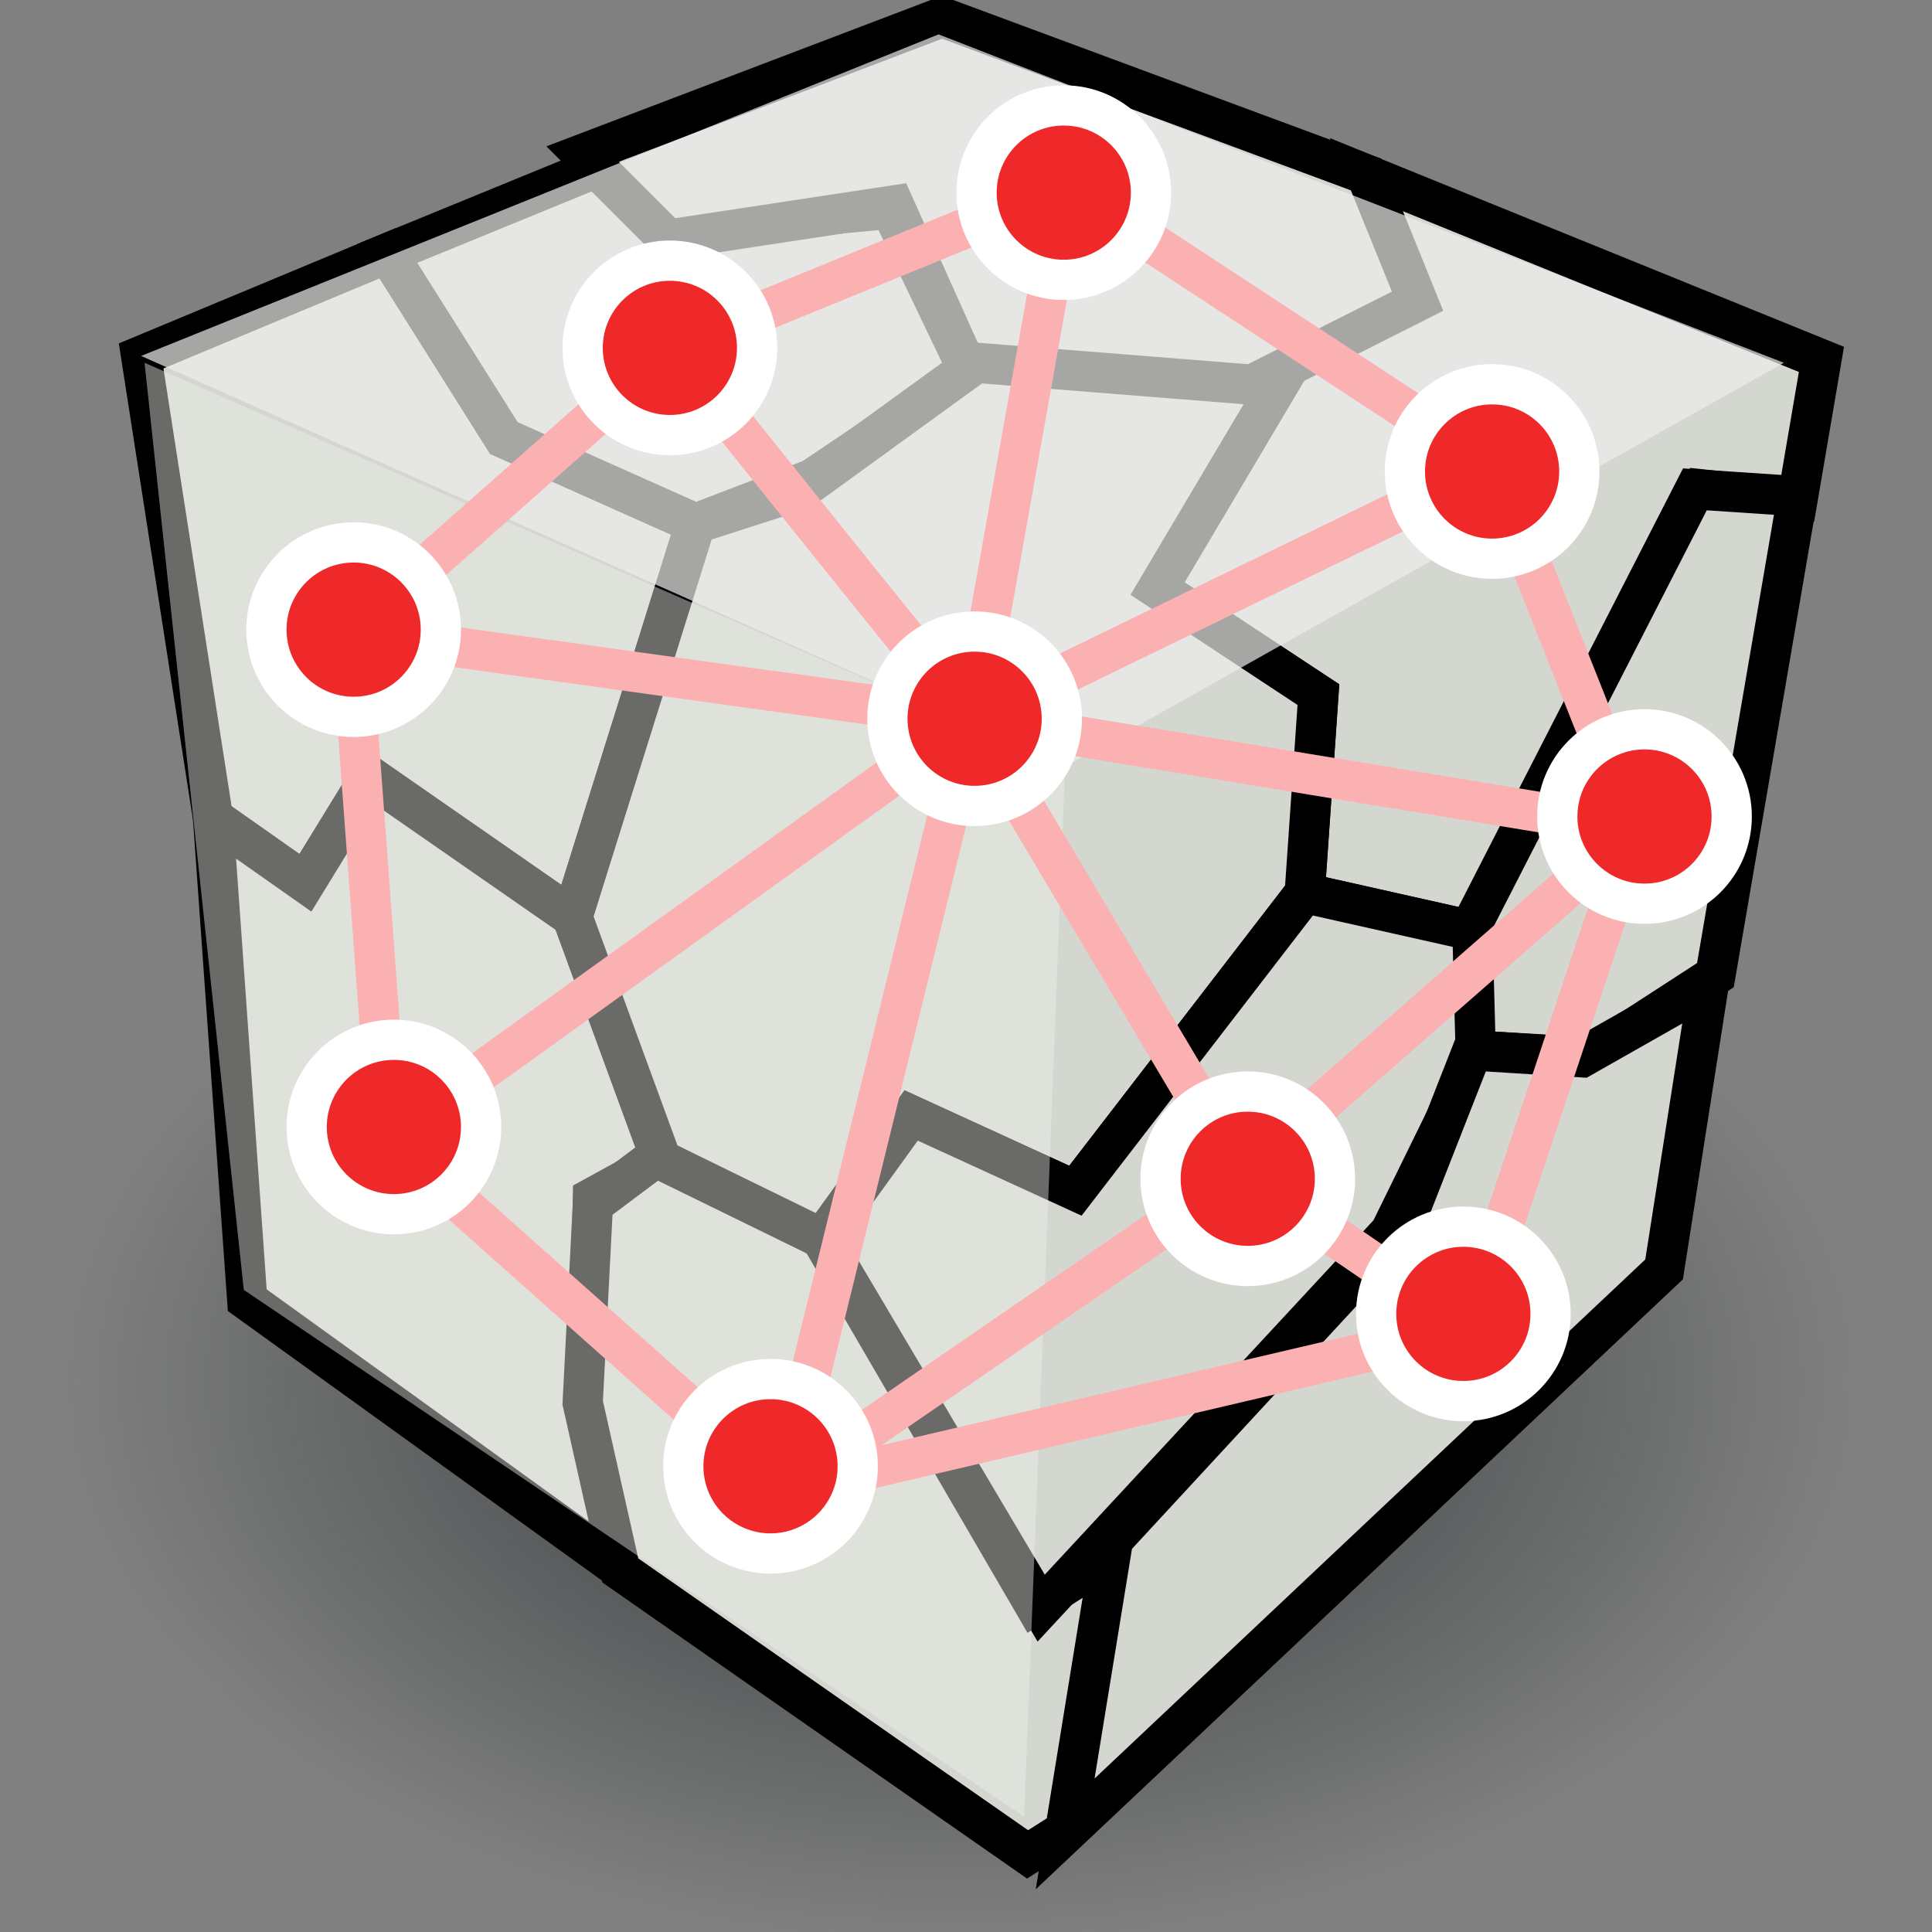 <?xml version="1.0" encoding="UTF-8" standalone="no"?>
<svg
   xmlns:dc="http://purl.org/dc/elements/1.1/"
   xmlns:cc="http://creativecommons.org/ns#"
   xmlns:rdf="http://www.w3.org/1999/02/22-rdf-syntax-ns#"
   xmlns:svg="http://www.w3.org/2000/svg"
   xmlns="http://www.w3.org/2000/svg"
   xmlns:xlink="http://www.w3.org/1999/xlink"
   xmlns:sodipodi="http://sodipodi.sourceforge.net/DTD/sodipodi-0.dtd"
   xmlns:inkscape="http://www.inkscape.org/namespaces/inkscape"
   width="48px"
   height="48px"
   id="svg90649"
   version="1.1"
   inkscape:version="1.0.1 (3bc2e813f5, 2020-09-07)"
   sodipodi:docname="voronoiadjacency.svg">
  <rect width="100%" height="100%" fill="#808080" stroke="none"/>
  <defs
     id="defs90651">
    <linearGradient
       inkscape:collect="always"
       id="linearGradient91247">
      <stop
         style="stop-color:#2e3436;stop-opacity:1;"
         offset="0"
         id="stop91249" />
      <stop
         style="stop-color:#2e3436;stop-opacity:0;"
         offset="1"
         id="stop91251" />
    </linearGradient>
    <radialGradient
       inkscape:collect="always"
       xlink:href="#linearGradient91247"
       id="radialGradient91253"
       cx="23.857"
       cy="39.25"
       fx="23.857"
       fy="39.25"
       r="22.214"
       gradientTransform="matrix(1,0,0,0.404,0,23.411)"
       gradientUnits="userSpaceOnUse" />
  </defs>
  <sodipodi:namedview
     id="base"
     pagecolor="#ffffff"
     bordercolor="#666666"
     borderopacity="1.0"
     inkscape:pageopacity="0.0"
     inkscape:pageshadow="2"
     inkscape:zoom="14"
     inkscape:cx="1.2857141"
     inkscape:cy="22.690476"
     inkscape:current-layer="layer1"
     showgrid="true"
     inkscape:grid-bbox="true"
     inkscape:document-units="px"
     inkscape:window-width="2560"
     inkscape:window-height="1377"
     inkscape:window-x="-8"
     inkscape:window-y="-8"
     inkscape:window-maximized="1"
     inkscape:document-rotation="0" />
  <g
     id="layer1"
     inkscape:label="Layer 1"
     inkscape:groupmode="layer">
    <path
       sodipodi:type="arc"
       style="color:#000000;fill:url(#radialGradient91253);fill-opacity:1;fill-rule:nonzero;stroke:none;stroke-width:1.5;marker:none;visibility:visible;display:inline;overflow:visible;enable-background:accumulate"
       id="path91245"
       sodipodi:cx="23.857143"
       sodipodi:cy="39.25"
       sodipodi:rx="22.214285"
       sodipodi:ry="8.9642859"
       d="m 46.071,39.25 a 22.214,8.964 0 1 1 -44.429,0 22.214,8.964 0 1 1 44.429,0 z"
       transform="matrix(1,0,0,1.554,0,-26.7)" />
    <path
       style="fill:#d3d7cf;stroke:#000000;stroke-width:1px;stroke-linecap:butt;stroke-linejoin:miter;stroke-opacity:1"
       d="m 9.628,6.293 2.891,4.59 4.762,2.125 -3.061,9.775 L 9.203,19.298 7.588,21.933 5.292,20.318 3.506,8.843 Z"
       id="path90670"
       inkscape:connector-curvature="0"
       sodipodi:nodetypes="ccccccccc" />
    <path
       style="fill:#d3d7cf;stroke:#000000;stroke-width:1px;stroke-linecap:butt;stroke-linejoin:miter;stroke-opacity:1"
       d="m 5.292,20.318 2.296,1.615 1.616,-2.635 5.017,3.485 2.211,6.035 -1.701,0.935 -0.085,5.44 0.935,3.91 -9.438,-6.8 z"
       id="path90676"
       inkscape:connector-curvature="0"
       sodipodi:nodetypes="cccccccccc" />
    <path
       style="fill:#d3d7cf;stroke:#000000;stroke-width:1px;stroke-linecap:butt;stroke-linejoin:miter;stroke-opacity:1"
       d="m 14.73,29.922 1.701,-1.275 3.826,1.87 5.442,9.35 1.871,-1.19 -1.105,6.8 -0.935,0.595 -10.118,-7.055 -0.935,-4.165 z"
       id="path90680"
       inkscape:connector-curvature="0" />
    <path
       style="fill:#d3d7cf;stroke:#000000;stroke-width:1px;stroke-linecap:butt;stroke-linejoin:miter;stroke-opacity:1"
       d="M 14.815,4.168 16.601,5.698 22.128,5.188 24.083,9.268 20.172,11.903 17.281,13.008 12.519,10.883 9.628,6.293 z"
       id="path90684"
       inkscape:connector-curvature="0" />
    <path
       style="fill:#d3d7cf;stroke:#000000;stroke-width:1px;stroke-linecap:butt;stroke-linejoin:miter;stroke-opacity:1"
       d="M 14.475,3.828 16.601,5.953 22.213,5.103 24.083,9.268 31.311,9.693 35.222,7.483 33.946,4.338 23.403,0.429 Z"
       id="path90686"
       inkscape:connector-curvature="0"
       sodipodi:nodetypes="ccccccccc" />
    <path
       style="fill:#d3d7cf;stroke:#000000;stroke-width:1px;stroke-linecap:butt;stroke-linejoin:miter;stroke-opacity:1"
       d="m 33.946,4.338 1.275,3.145 -3.956,1.993 c -0.462,0.233 -2.507,5.147 -2.507,5.147 l 3.996,2.635 -0.34,4.93 4.166,0.935 5.697,-10.964 2.381,0.255 0.595,-3.485 z"
       id="path90694"
       inkscape:connector-curvature="0"
       sodipodi:nodetypes="ccscccccccc" />
    <path
       style="fill:#d3d7cf;stroke:#000000;stroke-width:1px;stroke-linecap:butt;stroke-linejoin:miter;stroke-opacity:1"
       d="m 19.917,12.158 -2.636,0.85 -3.061,9.775 2.211,6.035 3.996,1.955 2.211,-3.06 4.081,1.87 5.697,-7.395 0.34,-4.93 -3.996,-2.635 2.976,-5.015 -7.482,-0.595 z"
       id="path90700"
       inkscape:connector-curvature="0"
       sodipodi:nodetypes="ccccccccccccc" />
    <path
       style="fill:#d3d7cf;stroke:#000000;stroke-width:1px;stroke-linecap:butt;stroke-linejoin:miter;stroke-opacity:1"
       d="m 42.109,12.158 2.551,0.17 -2.041,11.899 -3.146,2.04 -2.891,-0.17 0,-3.145 z"
       id="path90704"
       inkscape:connector-curvature="0" />
    <path
       style="fill:#d3d7cf;stroke:#000000;stroke-width:1px;stroke-linecap:butt;stroke-linejoin:miter;stroke-opacity:1"
       d="m 32.416,22.188 4.166,0.935 0.085,3.145 -2.126,4.335 -8.673,9.35 -5.442,-9.18 2.211,-3.06 4.081,1.87 z"
       id="path90708"
       inkscape:connector-curvature="0" />
    <path
       style="fill:#d3d7cf;stroke:#000000;stroke-width:1px;stroke-linecap:butt;stroke-linejoin:miter;stroke-opacity:1"
       d="m 27.654,38.252 -1.19,7.31 14.88,-14.024 1.105,-7.055 -3.146,1.785 -2.721,-0.17 -1.701,4.335 z"
       id="path90710"
       inkscape:connector-curvature="0"
       sodipodi:nodetypes="cccccccc" />
    <path
       style="fill:#eeeeec;fill-opacity:0.447;stroke:none"
       d="M 3.591,9.013 26.464,19.043 25.444,45.136 6.057,32.047 Z"
       id="path91224"
       inkscape:connector-curvature="0"
       sodipodi:nodetypes="ccccc" />
    <path
       style="color:#000000;display:inline;overflow:visible;visibility:visible;fill:#eeeeec;fill-opacity:0.697;fill-rule:nonzero;stroke:none;stroke-width:1px;marker:none;enable-background:accumulate"
       d="M 3.506,8.843 23.318,0.854 44.32,9.013 26.464,19.043 Z"
       id="path91226"
       inkscape:connector-curvature="0" />
    <g
       id="g70095">
      <path
         style="fill:none;fill-rule:evenodd;stroke:#fbb1b1;stroke-width:1px;stroke-linecap:butt;stroke-linejoin:miter;stroke-opacity:1"
         d="M 16.714,8.643 8.714,15.714 9.643,28.286 19.429,37"
         id="path70069" />
      <path
         style="fill:none;fill-rule:evenodd;stroke:#fbb1b1;stroke-width:1px;stroke-linecap:butt;stroke-linejoin:miter;stroke-opacity:1"
         d="M 8.714,15.714 24.143,17.857 C 23.5,17.143 16.714,8.643 16.714,8.643 l 9.786,-4 10.571,6.929 3.571,9 L 36.5,33 30.857,29.143"
         id="path70071" />
      <path
         style="fill:none;fill-rule:evenodd;stroke:#fbb1b1;stroke-width:1px;stroke-linecap:butt;stroke-linejoin:miter;stroke-opacity:1"
         d="M 36.5,33 19.429,37"
         id="path70073" />
      <path
         style="fill:none;fill-rule:evenodd;stroke:#fbb1b1;stroke-width:1px;stroke-linecap:butt;stroke-linejoin:miter;stroke-opacity:1"
         d="M 19.429,37 30.857,29.143 24.143,17.857"
         id="path70075" />
      <path
         style="fill:none;fill-rule:evenodd;stroke:#fbb1b1;stroke-width:1px;stroke-linecap:butt;stroke-linejoin:miter;stroke-opacity:1"
         d="m 30.857,29.143 9.786,-8.571"
         id="path70077" />
      <path
         style="fill:none;fill-rule:evenodd;stroke:#fbb1b1;stroke-width:1px;stroke-linecap:butt;stroke-linejoin:miter;stroke-opacity:1"
         d="M 37.071,11.571 24.143,17.857 26.5,4.643"
         id="path70079" />
      <path
         style="fill:none;fill-rule:evenodd;stroke:#fbb1b1;stroke-width:1px;stroke-linecap:butt;stroke-linejoin:miter;stroke-opacity:1"
         d="M 9.643,28.286 24.143,17.857"
         id="path70081" />
      <path
         style="fill:none;fill-rule:evenodd;stroke:#fbb1b1;stroke-width:1px;stroke-linecap:butt;stroke-linejoin:miter;stroke-opacity:1"
         d="m 19.429,37 4.714,-19.143 16.5,2.714"
         id="path70083" />
    </g>
    <circle
       style="color:#000000;overflow:visible;fill:#ef2929;stroke:#ffffff;stroke-width:1;stop-color:#000000;stroke-miterlimit:4;stroke-dasharray:none"
       id="path70049"
       cx="24.214"
       cy="17.857"
       r="2.167" />
    <circle
       style="color:#000000;overflow:visible;fill:#ef2929;stroke:#ffffff;stroke-width:1;stroke-miterlimit:4;stroke-dasharray:none;stop-color:#000000"
       id="circle70051"
       cx="16.643"
       cy="8.643"
       r="2.167" />
    <circle
       style="color:#000000;overflow:visible;fill:#ef2929;stroke:#ffffff;stroke-width:1;stroke-miterlimit:4;stroke-dasharray:none;stop-color:#000000"
       id="circle70053"
       cx="26.429"
       cy="4.786"
       r="2.167" />
    <circle
       style="color:#000000;overflow:visible;fill:#ef2929;stroke:#ffffff;stroke-width:1;stroke-miterlimit:4;stroke-dasharray:none;stop-color:#000000"
       id="circle70055"
       cx="37.071"
       cy="11.714"
       r="2.167" />
    <circle
       style="color:#000000;overflow:visible;fill:#ef2929;stroke:#ffffff;stroke-width:1;stroke-miterlimit:4;stroke-dasharray:none;stop-color:#000000"
       id="circle70057"
       cx="40.857"
       cy="20.286"
       r="2.167" />
    <circle
       style="color:#000000;overflow:visible;fill:#ef2929;stroke:#ffffff;stroke-width:1;stroke-miterlimit:4;stroke-dasharray:none;stop-color:#000000"
       id="circle70059"
       cx="36.357"
       cy="32.643"
       r="2.167" />
    <circle
       style="color:#000000;overflow:visible;fill:#ef2929;stroke:#ffffff;stroke-width:1;stroke-miterlimit:4;stroke-dasharray:none;stop-color:#000000"
       id="circle70061"
       cx="31"
       cy="29.286"
       r="2.167" />
    <circle
       style="color:#000000;overflow:visible;fill:#ef2929;stroke:#ffffff;stroke-width:1;stroke-miterlimit:4;stroke-dasharray:none;stop-color:#000000"
       id="circle70063"
       cx="9.786"
       cy="28"
       r="2.167" />
    <circle
       style="color:#000000;overflow:visible;fill:#ef2929;stroke:#ffffff;stroke-width:1;stroke-miterlimit:4;stroke-dasharray:none;stop-color:#000000"
       id="circle70065"
       cx="19.143"
       cy="36.429"
       r="2.167" />
    <circle
       style="color:#000000;overflow:visible;fill:#ef2929;stroke:#ffffff;stroke-width:1;stroke-miterlimit:4;stroke-dasharray:none;stop-color:#000000"
       id="circle70067"
       cx="8.786"
       cy="15.643"
       r="2.167" />
  </g>
</svg>
